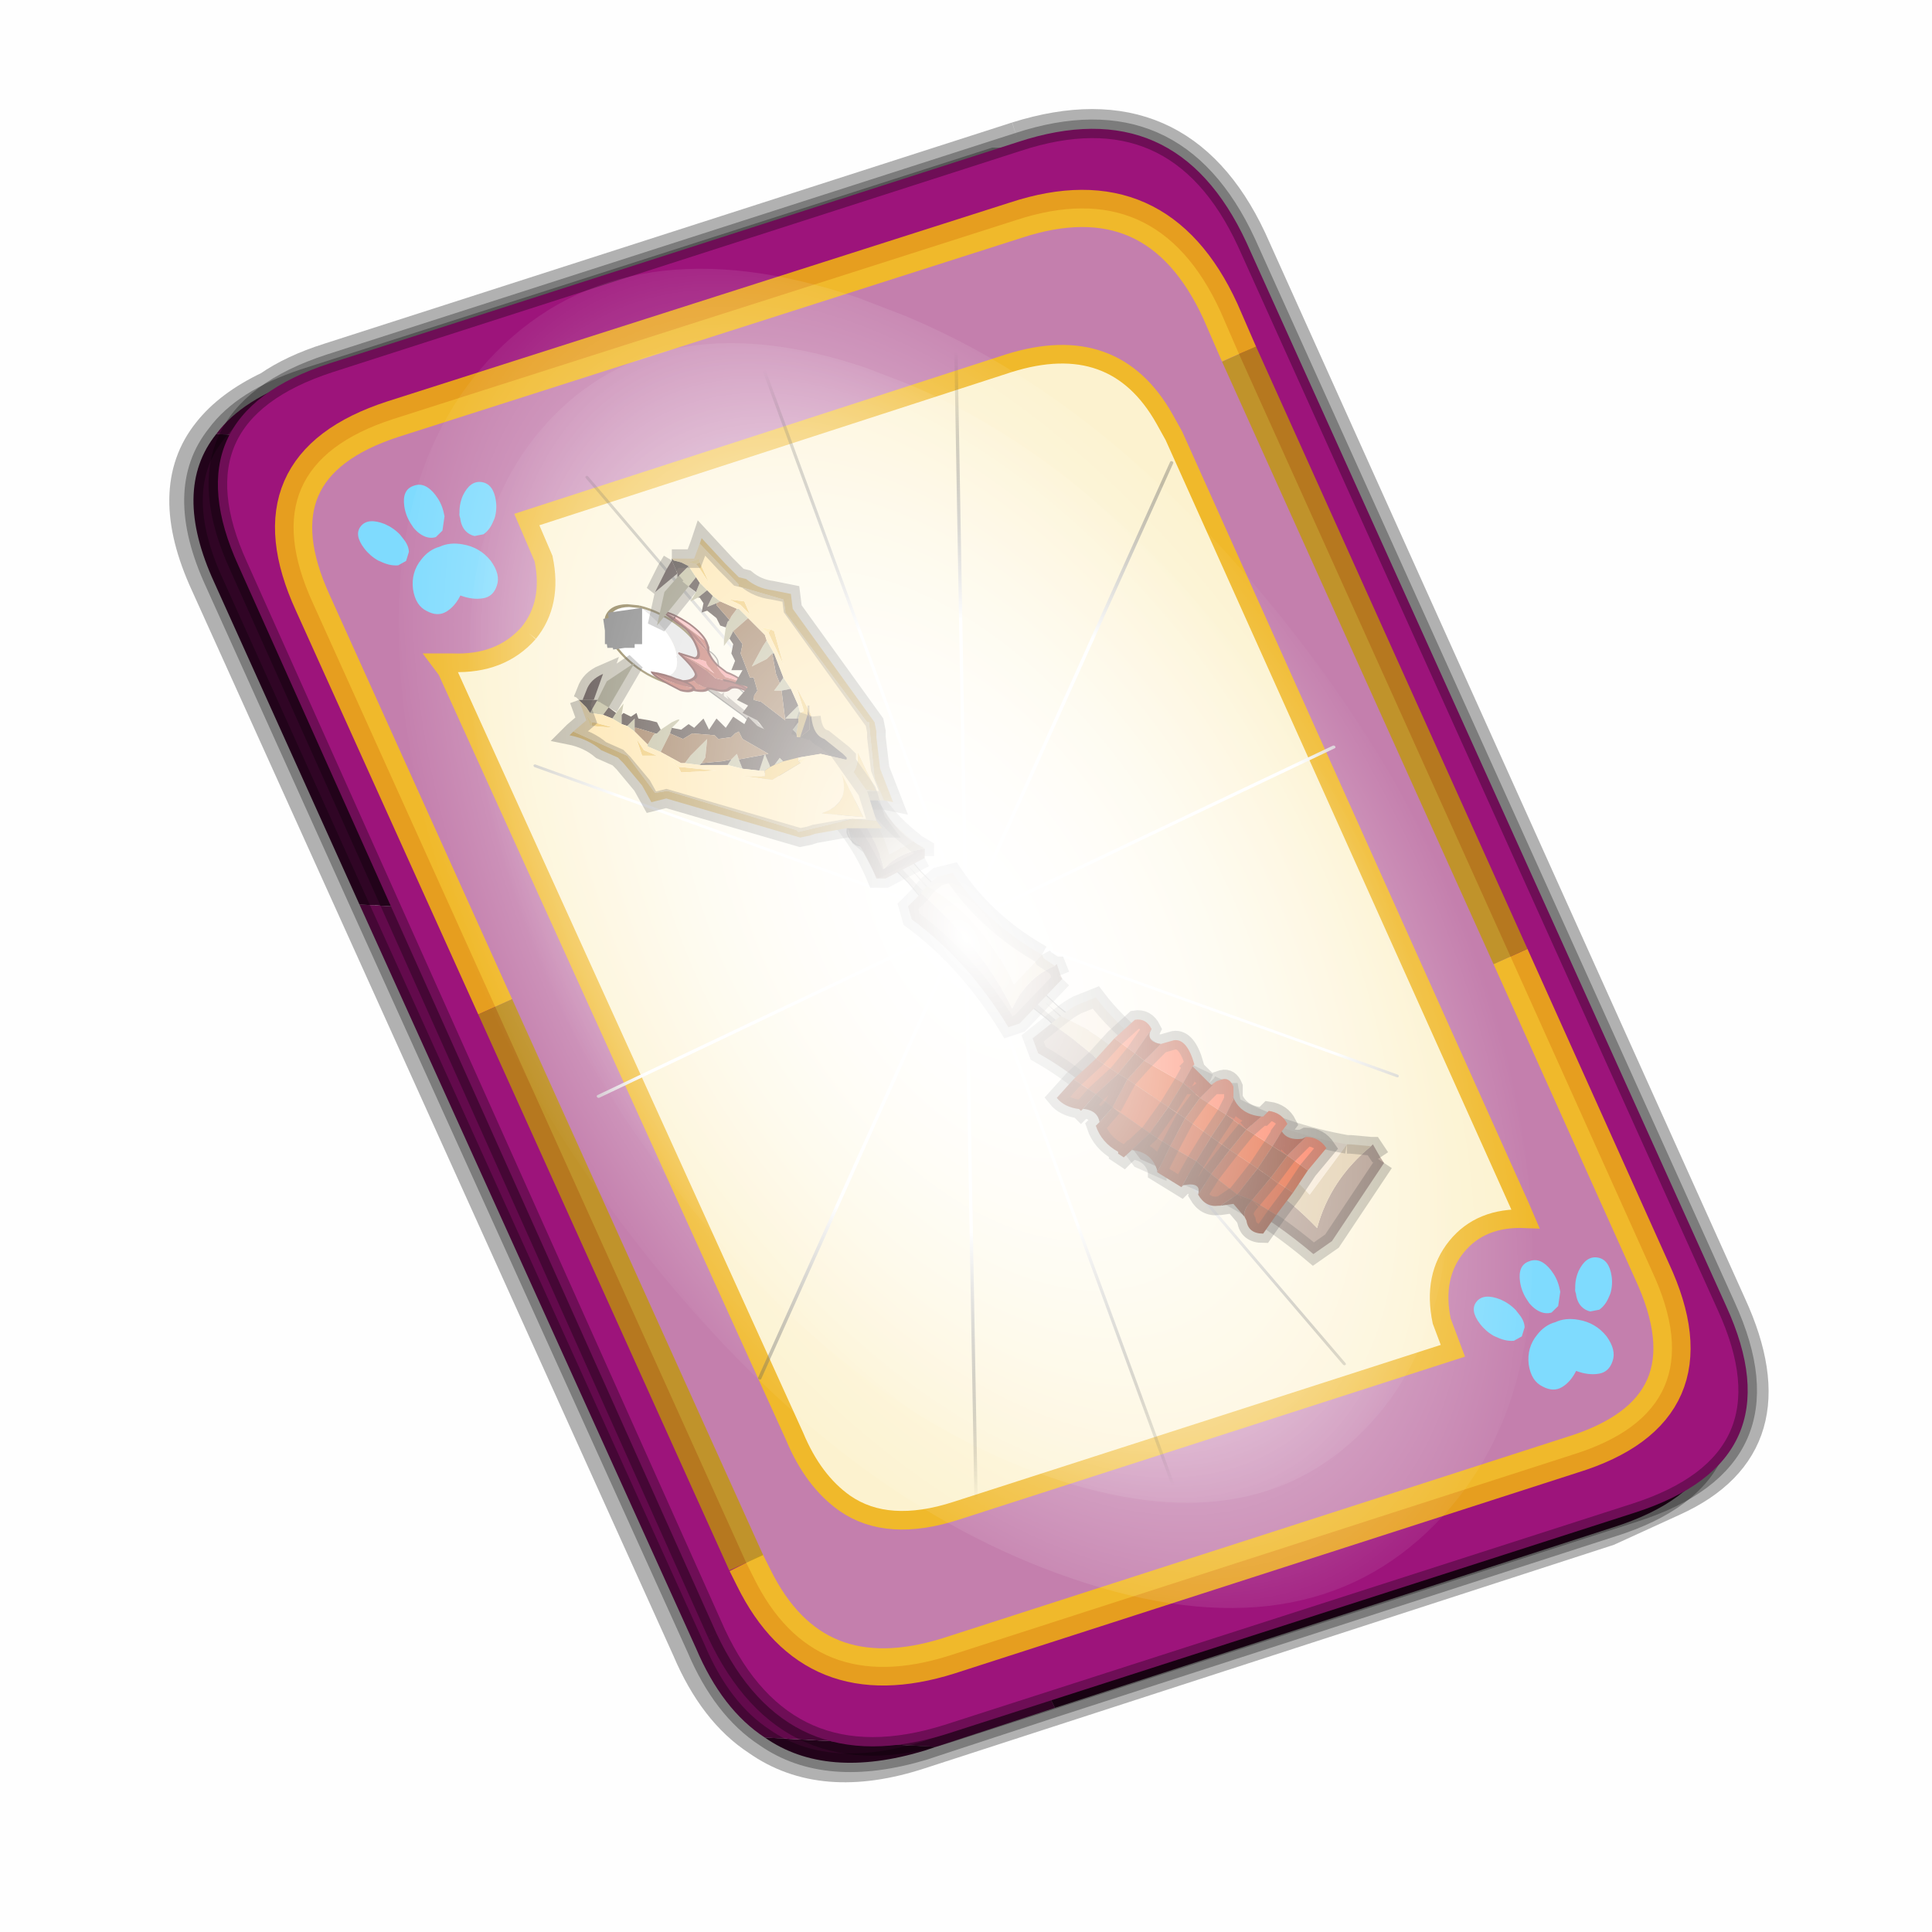 <?xml version='1.0' encoding='UTF-8'?>
<svg xmlns:xlink="http://www.w3.org/1999/xlink" xmlns="http://www.w3.org/2000/svg" version="1.1" width="60px" height="60px" viewBox="0.0 0.0 60.0 60.0"><defs><g id="c1"><path fill="#000000" fill-opacity="0.004" d="M0.0 0.0 L60.0 0.0 60.0 60.0 0.0 60.0 0.0 0.0"/></g><g id="c2"><path fill="none" stroke="#000000" stroke-width="1.0" stroke-opacity="0.302" d="M22.3 0.35 Q26.6 -1.0 28.5 3.05 L41.4 31.7 Q43.1 35.4 39.9 36.85 L38.15 37.65 19.65 43.65 Q17.05 44.5 15.35 43.3 14.2 42.55 13.5 40.9 L0.55 12.25 Q-0.6 9.75 0.6 8.25 1.15 7.55 2.2 7.05 2.85 6.6 3.8 6.3 L22.3 0.35"/><path fill="#300525" stroke="none" d="M25.55 0.9 Q26.9 1.6 27.8 3.55 L40.7 32.15 Q42.6 36.3 38.3 37.65 L23.3 42.5 13.15 21.4 4.6 20.9 0.7 12.25 Q-0.45 9.75 0.75 8.25 L29.8 9.75 25.55 0.9 M20.1 43.55 L19.8 43.65 Q17.15 44.45 15.5 43.3 L20.1 43.55"/><path fill="#630a4c" stroke="none" d="M23.3 42.5 L20.1 43.55 15.5 43.3 Q14.35 42.55 13.65 40.9 L4.6 20.9 13.15 21.4 23.3 42.5 M0.75 8.25 Q1.45 7.3 3.1 6.75 L21.65 0.8 25.55 0.9 29.8 9.75 0.75 8.25"/><path fill="none" stroke="#000000" stroke-width="0.5" stroke-opacity="0.302" d="M25.55 0.9 Q26.9 1.6 27.8 3.55 L40.7 32.15 Q42.6 36.3 38.3 37.65 L23.3 42.5 20.1 43.55 19.8 43.65 Q17.15 44.45 15.5 43.3 14.35 42.55 13.65 40.9 L4.6 20.9 0.7 12.25 Q-0.45 9.75 0.75 8.25 1.45 7.3 3.1 6.75 L21.65 0.8 25.55 0.9"/><path fill="#9d147b" stroke="none" d="M14.2 40.5 L1.35 11.8 Q-0.5 7.75 3.8 6.35 L22.3 0.4 Q26.55 -1.0 28.45 3.1 L41.35 31.7 Q43.25 35.85 38.9 37.25 L20.4 43.2 Q16.1 44.55 14.2 40.5"/><path fill="none" stroke="#000000" stroke-width="0.5" stroke-opacity="0.302" d="M14.2 40.5 L1.35 11.8 Q-0.5 7.75 3.8 6.35 L22.3 0.4 Q26.55 -1.0 28.45 3.1 L41.35 31.7 Q43.25 35.85 38.9 37.25 L20.4 43.2 Q16.1 44.55 14.2 40.5"/><path fill="#fcf2cf" stroke="none" d="M9.15 13.6 Q9.8 12.8 9.55 11.6 L9.1 10.55 22.05 6.35 Q24.9 5.45 26.25 7.85 L26.5 8.3 35.8 29.0 35.95 29.35 Q34.75 29.3 34.1 30.1 33.45 30.9 33.7 32.1 L34.0 32.9 20.65 37.2 Q18.8 37.8 17.65 37.0 16.8 36.4 16.3 35.2 L6.95 14.6 6.8 14.4 7.1 14.4 Q8.4 14.45 9.15 13.6"/><path fill="#c47fad" stroke="none" d="M8.25 23.65 L3.35 12.8 Q1.65 9.1 5.5 7.85 L22.25 2.5 Q26.05 1.25 27.75 4.95 L28.25 6.1 35.55 22.3 39.35 30.75 Q41.1 34.5 37.2 35.7 L20.45 41.1 Q16.8 42.25 15.2 39.0 L15.0 38.6 8.25 23.65 M9.15 13.6 Q8.4 14.45 7.1 14.4 L6.8 14.4 6.95 14.6 16.3 35.2 Q16.8 36.4 17.65 37.0 18.8 37.8 20.65 37.2 L34.0 32.9 33.7 32.1 Q33.45 30.9 34.1 30.1 34.75 29.3 35.95 29.35 L35.8 29.0 26.5 8.3 26.25 7.85 Q24.9 5.45 22.05 6.35 L9.1 10.55 9.55 11.6 Q9.8 12.8 9.15 13.6"/><path fill="none" stroke="#ffcc00" stroke-width="1.0" stroke-opacity="0.749" d="M8.25 23.65 L3.35 12.8 Q1.65 9.1 5.5 7.85 L22.25 2.5 Q26.05 1.25 27.75 4.95 L28.25 6.1 M35.55 22.3 L39.35 30.75 Q41.1 34.5 37.2 35.7 L20.45 41.1 Q16.8 42.25 15.2 39.0 L15.0 38.6"/><path fill="none" stroke="#bf9900" stroke-width="1.0" stroke-opacity="0.749" d="M28.25 6.1 L35.55 22.3 M15.0 38.6 L8.25 23.65"/><path fill="none" stroke="#f0b92b" stroke-width="0.5" d="M9.15 13.6 Q9.8 12.8 9.55 11.6 L9.1 10.55 22.05 6.35 Q24.9 5.45 26.25 7.85 L26.5 8.3 35.8 29.0 35.95 29.35 Q34.75 29.3 34.1 30.1 33.45 30.9 33.7 32.1 L34.0 32.9 20.65 37.2 Q18.8 37.8 17.65 37.0 16.8 36.4 16.3 35.2 L6.95 14.6 6.8 14.4 7.1 14.4 Q8.4 14.45 9.15 13.6"/></g><g id="c3"><path fill="#7fdbfe" stroke="none" d="M10.75 4.9 Q10.75 4.6 10.9 4.35 11.25 3.45 11.95 2.75 13.3 1.5 14.35 2.1 15.4 2.7 14.95 4.45 14.7 5.4 14.1 6.15 L13.75 6.5 Q13.1 7.15 12.35 7.35 L11.4 7.2 Q10.95 6.9 10.75 6.4 10.5 5.75 10.75 4.9 M7.5 5.9 Q7.0 5.85 6.6 5.5 6.05 5.0 5.8 4.15 L5.7 3.6 Q5.55 2.65 5.8 1.7 6.25 0.0 7.5 0.0 L7.6 0.0 Q8.85 0.0 9.3 1.7 9.55 2.65 9.4 3.6 L9.3 4.15 8.5 5.5 7.6 5.9 7.5 5.9 M4.35 4.9 Q4.6 5.75 4.35 6.4 L3.7 7.2 2.75 7.35 Q2.0 7.15 1.35 6.5 L1.0 6.15 Q0.4 5.4 0.15 4.45 -0.3 2.7 0.75 2.1 1.8 1.5 3.15 2.75 3.85 3.45 4.2 4.35 L4.35 4.9 M5.5 13.7 Q4.45 13.9 3.65 12.95 2.75 12.0 3.2 10.25 3.7 8.5 5.25 7.6 6.4 6.9 7.55 7.0 8.75 6.9 9.9 7.6 11.45 8.5 11.95 10.25 12.35 12.0 11.5 12.95 10.7 13.9 9.65 13.7 8.55 13.5 7.55 12.6 6.55 13.5 5.5 13.7"/></g><g id="c4"><g><use transform="matrix(1.0,0.0,0.0,1.0,0.0,0.0)" xlink:href="#c3"/></g></g><radialGradient gradientUnits="userSpaceOnUse" r="819.2" cx="0" cy="0" spreadMethod="pad" gradientTransform="matrix(0.091,0.0,0.0,0.091,0.6,3.4)" id="gradient1"><stop offset="0.0" stop-color="#ffffff"/><stop offset="1.0" stop-color="#ffffff" stop-opacity="0.0"/></radialGradient><g id="c5"><path stroke="none" fill="url(#gradient1)" d="M36.65 -54.65 Q60.05 -42.0 69.75 -17.95 80.55 8.9 68.0 34.1 55.45 59.35 26.8 68.2 -1.8 77.05 -29.7 64.3 -57.6 51.6 -68.45 24.75 -79.3 -2.05 -66.75 -27.25 L-66.7 -27.3 Q-54.1 -52.5 -25.5 -61.4 3.1 -70.2 31.0 -57.5 L36.65 -54.65"/></g><g id="c6"><g><use transform="matrix(1.0,0.0,0.0,1.0,0.0,0.0)" xlink:href="#c5"/></g></g><radialGradient gradientUnits="userSpaceOnUse" r="819.2" cx="0" cy="0" spreadMethod="pad" gradientTransform="matrix(0.209,0.0,0.0,0.177,67.15,107.2)" id="gradient2"><stop offset="0.357" stop-color="#ffffff"/><stop offset="0.671" stop-opacity="0.0"/></radialGradient><g id="c7"><path fill="none" stroke-linejoin="round" stroke-linecap="round" stroke="url(#gradient2)" stroke-width="0.5" d="M136.55 165.8 L68.6 106.0 68.4 106.0 118.25 201.5 M68.2 105.7 L68.25 105.8 68.25 105.75 68.2 105.7 0.0 45.7 M68.25 105.8 L68.3 105.85 68.3 105.8 68.25 105.75 49.95 0.05 M0.05 97.7 L68.15 105.95 68.25 105.85 68.25 105.8 M68.3 105.85 L68.25 105.85 68.3 106.0 68.3 105.85 68.3 105.8 68.35 105.8 68.3 105.8 86.6 18.35 M50.0 193.2 L68.3 106.0 68.15 105.95 18.25 151.55 M68.4 106.0 L68.3 106.0 86.55 211.5 M68.4 106.0 L68.3 105.85 M68.6 106.0 L68.35 105.8 118.25 60.15 M136.6 114.25 L68.6 106.0 M68.2 105.7 L18.25 10.05"/></g><g id="c8"><g><use transform="matrix(1.0,0.0,0.0,1.0,0.0,0.0)" xlink:href="#c7"/></g></g><g id="c9"><path fill="#f3ebda" stroke="none" d="M58.35 5.15 Q60.45 7.0 61.6 8.85 62.05 10.3 61.6 11.75 61.2 13.25 60.3 14.25 58.7 15.4 56.15 15.65 54.05 15.35 53.05 14.65 51.6 13.35 51.05 12.0 L49.5 13.65 48.7 13.15 48.15 14.35 47.15 14.75 46.25 14.45 45.9 15.25 44.0 16.0 43.15 15.4 42.85 16.45 40.9 17.2 40.1 16.05 40.05 16.15 Q40.05 17.0 39.65 17.7 L37.6 18.5 38.9 17.1 Q30.05 21.45 20.65 25.1 L24.1 24.4 Q20.85 26.5 17.1 27.8 L15.05 29.8 15.65 32.75 Q15.8 34.05 15.0 35.0 13.9 35.7 11.75 36.05 10.1 35.7 9.35 34.8 8.3 32.55 8.55 30.1 L8.0 30.8 4.85 30.8 Q3.35 30.45 1.85 28.9 1.1 26.75 1.85 24.8 L2.2 21.85 3.15 20.4 Q5.2 19.0 7.6 18.8 11.05 20.35 12.85 22.1 L27.45 16.15 42.3 8.65 44.65 7.75 45.15 5.65 46.35 3.0 Q47.75 1.05 50.55 0.0 L53.55 1.25 Q54.85 2.45 55.4 3.6 55.7 4.7 55.4 5.75 L57.45 5.35 58.35 5.15 M54.6 5.9 L55.4 5.75 54.6 5.85 53.3 5.95 52.75 8.0 Q49.65 10.05 45.75 9.4 47.0 9.65 48.2 10.15 51.05 11.1 53.45 9.3 55.2 7.9 54.6 5.9 M12.2 22.35 L12.85 22.1 12.2 22.35 M54.2 11.95 L54.3 12.15 55.95 13.2 Q57.6 13.0 58.8 11.7 L58.8 11.55 Q58.9 10.15 58.35 8.85 L58.4 9.25 58.05 8.35 57.9 8.25 57.55 7.9 57.75 8.25 Q58.05 8.95 57.95 9.65 L57.75 9.7 57.1 9.85 57.25 9.9 57.9 10.25 56.85 10.55 57.65 10.65 57.9 10.85 57.9 11.2 57.8 11.5 56.95 11.35 57.25 11.65 Q57.5 11.9 57.15 12.1 L56.75 12.15 56.05 11.85 56.0 11.75 55.9 12.3 Q55.9 12.7 55.5 12.6 L54.2 11.95 M25.75 20.4 L34.15 15.9 12.9 25.25 15.85 24.8 25.75 20.4"/><path fill="#a79d91" stroke="none" d="M8.55 30.1 Q8.3 32.55 9.35 34.8 10.1 35.7 11.75 36.05 13.9 35.7 15.0 35.0 15.8 34.05 15.65 32.75 L15.05 29.8 17.1 27.8 Q20.85 26.5 24.1 24.4 L20.65 25.1 Q30.05 21.45 38.9 17.1 L37.6 18.5 39.65 17.7 Q40.05 17.0 40.05 16.15 L40.1 16.05 40.9 17.2 42.85 16.45 43.15 15.4 44.0 16.0 45.9 15.25 46.25 14.45 47.15 14.75 48.15 14.35 48.7 13.15 49.5 13.65 51.05 12.0 Q51.6 13.35 53.05 14.65 54.05 15.35 56.15 15.65 58.7 15.4 60.3 14.25 61.2 13.25 61.6 11.75 62.05 10.3 61.6 8.85 60.45 7.0 58.35 5.15 60.25 5.3 61.65 6.25 63.35 7.85 64.05 9.65 64.1 11.9 63.2 14.15 62.55 15.2 61.15 16.25 59.45 17.4 57.4 17.8 55.9 17.8 54.25 17.05 L50.95 15.4 30.2 23.65 17.75 30.25 17.85 34.05 Q17.7 34.85 16.8 35.8 L15.05 37.35 Q14.15 37.95 12.35 38.15 9.75 37.85 8.85 37.35 7.65 36.45 7.4 35.4 7.0 34.0 7.4 32.6 5.75 32.9 5.1 32.6 2.15 31.7 0.8 30.0 -0.35 27.35 0.2 24.85 L2.2 21.85 1.85 24.8 Q1.1 26.75 1.85 28.9 3.35 30.45 4.85 30.8 L8.0 30.8 7.4 31.5 7.4 32.6 7.4 31.5 8.0 30.8 8.55 30.1 M57.45 5.35 L55.4 5.75 Q55.7 4.7 55.4 3.6 54.85 2.45 53.55 1.25 L50.55 0.0 53.6 0.0 Q56.05 0.65 56.95 1.65 57.6 3.15 57.45 4.65 L57.45 5.35 M54.6 5.9 Q55.2 7.9 53.45 9.3 51.05 11.1 48.2 10.15 47.0 9.65 45.75 9.4 49.65 10.05 52.75 8.0 L53.3 5.95 54.6 5.85 54.6 5.9 M54.2 11.95 L55.5 12.6 Q55.9 12.7 55.9 12.3 L56.0 11.75 56.05 11.85 56.75 12.15 57.15 12.1 Q57.5 11.9 57.25 11.65 L56.95 11.35 57.8 11.5 57.9 11.2 57.9 10.85 57.65 10.65 56.85 10.55 57.9 10.25 57.25 9.9 57.1 9.85 57.75 9.7 57.95 9.65 Q58.05 8.95 57.75 8.25 L57.55 7.9 57.9 8.25 58.05 8.35 58.4 9.25 58.35 8.85 Q58.9 10.15 58.8 11.55 L58.8 11.7 Q57.6 13.0 55.95 13.2 L54.3 12.15 54.2 11.95 M50.15 15.05 L50.95 15.4 50.15 15.05 M25.75 20.4 L15.85 24.8 12.9 25.25 34.15 15.9 25.75 20.4 M17.75 30.25 L17.7 28.85 17.75 30.25"/><path fill="none" stroke="#000000" stroke-width="0.5" stroke-opacity="0.502" d="M58.35 5.15 L57.45 5.35 55.4 5.75 M50.55 0.0 Q47.75 1.05 46.35 3.0 L45.15 5.65 44.65 7.75 42.3 8.65 27.45 16.15 12.85 22.1 12.2 22.35 M58.35 5.15 Q60.25 5.3 61.65 6.25 63.35 7.85 64.05 9.65 64.1 11.9 63.2 14.15 62.55 15.2 61.15 16.25 59.45 17.4 57.4 17.8 55.9 17.8 54.25 17.05 L50.95 15.4 30.2 23.65 17.75 30.25 17.85 34.05 Q17.7 34.85 16.8 35.8 L15.05 37.35 Q14.15 37.95 12.35 38.15 9.75 37.85 8.85 37.35 7.65 36.45 7.4 35.4 7.0 34.0 7.4 32.6 5.75 32.9 5.1 32.6 2.15 31.7 0.8 30.0 -0.35 27.35 0.2 24.85 L2.2 21.85 3.15 20.4 Q5.2 19.0 7.6 18.8 11.05 20.35 12.85 22.1 M50.55 0.0 L53.6 0.0 Q56.05 0.65 56.95 1.65 57.6 3.15 57.45 4.65 L57.45 5.35 M50.95 15.4 L50.15 15.05 M17.7 28.85 L17.75 30.25 M8.0 30.8 L8.55 30.1 M7.4 32.6 L7.4 31.5 8.0 30.8"/></g><g id="c10"><g><use transform="matrix(1.0,0.0,0.0,1.0,0.0,0.0)" xlink:href="#c9"/></g></g><linearGradient gradientUnits="userSpaceOnUse" x1="-819.2" x2="819.2" spreadMethod="pad" gradientTransform="matrix(0.001,0.001,0.001,-0.001,18.85,19.25)" id="gradient3"><stop offset="0.0" stop-opacity="0.502"/><stop offset="1.0" stop-opacity="0.0"/></linearGradient><g id="c11"><path fill="#a58a7a" stroke="none" d="M17.45 17.8 L17.15 17.95 17.15 18.2 Q18.0 19.0 18.5 20.2 L18.75 20.2 19.8 19.65 19.8 19.6 19.8 19.4 Q19.1 19.5 18.7 19.95 18.45 18.85 17.45 17.8 M19.8 19.6 L19.8 19.4 19.8 19.6 M27.65 26.1 L28.05 26.3 28.05 26.25 28.0 25.9 27.95 25.95 28.0 25.95 28.05 26.25 28.0 25.95 27.95 25.95 27.65 26.1 M19.7 20.6 L19.35 20.95 19.45 21.3 Q20.95 22.4 22.05 24.2 L22.35 24.1 23.5 22.9 23.45 22.8 23.35 22.5 23.3 22.55 23.35 22.55 23.45 22.8 23.35 22.55 23.3 22.55 Q22.55 22.85 22.15 23.7 21.35 22.05 19.7 20.6 M23.2 24.1 L22.7 24.5 22.85 24.9 Q24.35 25.75 25.5 27.15 L25.8 26.75 25.5 27.15 25.3 27.35 25.6 27.75 26.05 27.95 26.05 27.9 Q28.3 28.65 30.25 30.3 L30.75 29.95 32.15 27.85 32.05 27.7 31.85 27.35 31.8 27.4 Q30.7 28.3 30.35 29.6 29.05 28.25 27.05 27.25 L26.5 27.0 25.95 26.85 25.8 26.75 25.85 26.65 Q24.9 25.25 23.2 24.1 M26.05 27.9 L26.05 27.95 26.05 27.9 M32.05 27.7 L31.85 27.4 31.8 27.4 31.85 27.4 32.05 27.7"/><path fill="#dec7a1" stroke="none" d="M17.45 17.8 Q18.45 18.85 18.7 19.95 19.1 19.5 19.8 19.4 L19.55 19.25 19.5 19.2 18.85 19.55 Q18.5 18.35 17.6 17.7 L17.45 17.8 M27.25 25.85 L27.65 26.1 27.95 25.95 27.5 25.75 27.45 25.7 27.25 25.85 M31.15 27.35 L30.15 28.7 Q29.0 27.45 27.55 26.85 L26.9 26.65 26.45 26.5 26.25 26.45 25.9 26.4 26.1 26.2 Q25.1 24.6 23.45 23.9 L23.2 24.1 Q24.9 25.25 25.85 26.65 L25.8 26.75 25.95 26.85 26.5 27.0 27.05 27.25 Q29.05 28.25 30.35 29.6 30.7 28.3 31.8 27.4 L31.25 27.35 31.15 27.35 M22.95 22.25 L22.2 23.05 Q21.3 21.2 19.85 20.4 L19.7 20.6 Q21.35 22.05 22.15 23.7 22.55 22.85 23.3 22.55 L23.0 22.35 22.95 22.25 M25.9 26.4 L25.85 26.65 25.9 26.4"/><path fill="#f5e4cd" stroke="none" d="M17.6 17.7 Q18.5 18.35 18.85 19.55 L19.5 19.2 Q18.6 18.5 18.2 17.6 L17.9 17.6 17.6 17.7 M27.65 26.1 L27.25 25.85 26.9 25.55 26.4 25.9 26.1 26.2 26.4 25.9 26.9 25.55 27.25 25.85 27.45 25.7 Q25.5 24.85 24.4 23.4 L23.9 23.6 Q23.7 23.7 23.45 23.9 25.1 24.6 26.1 26.2 L25.9 26.4 26.25 26.45 26.45 26.5 26.9 26.65 27.55 26.85 Q29.0 27.45 30.15 28.7 L31.15 27.35 Q29.45 27.05 28.05 26.3 L27.65 26.1 M22.95 22.25 Q21.45 21.4 20.55 20.05 L20.15 20.15 19.85 20.4 Q21.3 21.2 22.2 23.05 L22.95 22.25"/><path fill="none" stroke="#000000" stroke-width="0.5" stroke-opacity="0.251" d="M19.8 19.65 L18.75 20.2 18.5 20.2 Q18.0 19.0 17.15 18.2 L17.15 17.95 17.45 17.8 17.6 17.7 17.9 17.6 18.2 17.6 Q18.6 18.5 19.5 19.2 L19.55 19.25 19.8 19.4 19.8 19.6 M27.25 25.85 L27.65 26.1 28.05 26.3 Q29.45 27.05 31.15 27.35 M25.9 26.4 L26.1 26.2 26.4 25.9 26.9 25.55 27.25 25.85 M27.45 25.7 L27.5 25.75 27.95 25.95 M28.05 26.25 L28.0 25.95 27.95 25.95 M19.85 20.4 L20.15 20.15 20.55 20.05 Q21.45 21.4 22.95 22.25 M19.85 20.4 L19.7 20.6 19.35 20.95 19.45 21.3 Q20.95 22.4 22.05 24.2 L22.35 24.1 23.5 22.9 M23.3 22.55 L23.0 22.35 22.95 22.25 M23.3 22.55 L23.35 22.55 23.45 22.8 M23.45 23.9 Q23.7 23.7 23.9 23.6 L24.4 23.4 Q25.5 24.85 27.45 25.7 M23.2 24.1 L23.45 23.9 M25.5 27.15 Q24.35 25.75 22.85 24.9 L22.7 24.5 23.2 24.1 M25.85 26.65 L25.8 26.75 25.5 27.15 25.3 27.35 25.6 27.75 26.05 27.95 26.05 27.9 Q28.3 28.65 30.25 30.3 L30.75 29.95 32.15 27.85 M31.8 27.4 L31.25 27.35 31.15 27.35 M25.85 26.65 L25.9 26.4 M26.05 27.95 L26.05 27.9 M31.8 27.4 L31.85 27.4 32.05 27.7"/><path stroke="none" fill="url(#gradient3)" d="M18.4 17.85 L18.15 17.6 18.15 17.55 18.1 17.45 18.1 17.55 17.5 17.75 17.2 17.85 17.75 18.9 17.85 19.25 18.15 19.5 18.5 20.15 18.55 20.2 19.7 19.65 19.75 19.35 Q19.15 19.1 18.7 18.35 L18.4 17.9 18.4 17.85"/></g><g id="c12"><path fill="#dcdcdc" stroke="none" d="M-0.65 7.05 Q-2.15 6.9 -3.4 6.2 L-4.95 4.95 Q-7.1 2.9 -7.1 -0.05 -7.1 -3.0 -4.95 -5.1 -2.9 -7.2 0.05 -7.2 L0.8 -7.15 Q2.3 -7.0 3.65 -6.25 -1.7 -4.8 -2.9 0.15 -4.1 4.9 -0.65 7.05"/><path fill="#ffffff" stroke="none" d="M-0.65 7.05 Q-4.1 4.9 -2.9 0.15 -1.7 -4.8 3.65 -6.25 L5.1 -5.1 Q7.15 -3.0 7.2 -0.05 7.15 2.9 5.1 4.95 2.95 7.05 0.05 7.1 L-0.65 7.05"/><path fill="none" stroke="#746330" stroke-width="0.5" d="M3.65 -6.25 Q2.3 -7.0 0.8 -7.15 L0.05 -7.2 Q-2.9 -7.2 -4.95 -5.1 -7.1 -3.0 -7.1 -0.05 -7.1 2.9 -4.95 4.95 L-3.4 6.2 Q-2.15 6.9 -0.65 7.05 M3.65 -6.25 L5.1 -5.1 Q7.15 -3.0 7.2 -0.05 7.15 2.9 5.1 4.95 2.95 7.05 0.05 7.1 L-0.65 7.05"/></g><g id="c13"><g><use transform="matrix(1.0,0.0,0.0,1.0,0.0,0.0)" xlink:href="#c12"/></g></g><g id="c14"><path fill="none" stroke="#666666" stroke-width="1.0" d="M12.0 13.5 L11.7 13.5 11.65 13.15 M11.35 13.55 L11.7 13.5 11.7 13.9"/></g><g id="c15"><path fill="#f8abab" stroke="none" d="M7.9 -8.3 L7.75 -8.3 7.6 -8.3 1.5 -8.1 Q2.8 -9.45 5.45 -9.45 8.95 -9.15 10.1 -7.65 9.45 -8.1 8.15 -8.25 L7.9 -8.3"/><path fill="#8c3935" stroke="none" d="M7.6 -8.3 L7.75 -8.3 7.9 -8.3 8.15 -8.25 Q9.45 -8.1 10.1 -7.65 L7.25 -7.55 Q5.35 -7.85 4.4 -7.15 0.55 -5.75 0.2 -5.9 L0.25 -5.95 Q2.25 -7.65 4.35 -8.05 L7.6 -8.3 M4.0 -0.3 Q0.5 0.5 -0.4 1.9 -0.65 2.7 -0.35 3.75 -1.65 4.25 -3.4 3.05 -3.65 2.65 -4.65 1.95 -6.0 0.9 -6.15 -0.6 -6.3 -1.8 -7.5 -2.6 -8.75 -3.45 -10.15 -3.1 L-10.05 -3.25 Q-7.7 -4.6 -4.5 -1.65 L-3.3 -0.7 Q-0.2 -1.4 4.0 -0.3 M0.65 5.8 Q1.2 6.1 1.8 6.55 3.65 7.3 5.65 9.25 3.05 9.3 -1.45 5.6 -0.75 5.1 0.65 5.8"/><path fill="#b35042" stroke="none" d="M1.5 -8.1 L7.6 -8.3 4.35 -8.05 Q2.25 -7.65 0.25 -5.95 L0.75 -7.15 1.5 -8.1 M0.2 -5.9 Q0.55 -5.75 4.4 -7.15 0.35 -4.0 1.3 -2.0 L-0.45 -3.25 Q-0.55 -2.4 -2.7 -1.7 1.7 -1.4 4.0 -0.3 -0.2 -1.4 -3.3 -0.7 L-4.5 -1.65 Q-7.7 -4.6 -10.05 -3.25 L-8.9 -4.2 Q-6.6 -4.7 -4.55 -2.75 -2.35 -3.55 -2.3 -4.25 -0.9 -4.65 0.2 -5.9 M-0.35 3.75 Q-0.15 4.7 0.65 5.8 -0.75 5.1 -1.45 5.6 L-1.4 6.25 -1.45 5.6 Q3.05 9.3 5.65 9.25 4.95 10.0 0.25 8.55 -1.1 7.6 -1.4 6.25 -3.2 4.75 -3.3 3.3 L-3.4 3.05 Q-1.65 4.25 -0.35 3.75"/><path fill="#f48a8a" stroke="none" d="M1.3 -2.0 L4.0 -0.3 Q1.7 -1.4 -2.7 -1.7 -0.55 -2.4 -0.45 -3.25 L1.3 -2.0 M-8.9 -4.2 Q-8.0 -4.75 -6.85 -4.85 -5.7 -4.95 -4.2 -4.15 L-2.3 -4.25 Q-2.35 -3.55 -4.55 -2.75 -6.6 -4.7 -8.9 -4.2"/><path fill="none" stroke="#602624" stroke-width="0.5" d="M7.9 -8.3 L8.15 -8.25 M10.1 -7.65 Q8.95 -9.15 5.45 -9.45 2.8 -9.45 1.5 -8.1 M0.25 -5.95 L0.2 -5.9 M4.4 -7.15 Q5.35 -7.85 7.25 -7.55 L10.1 -7.65 M0.25 -5.95 L0.75 -7.15 1.5 -8.1 M1.3 -2.0 L4.0 -0.3 Q0.5 0.5 -0.4 1.9 -0.65 2.7 -0.35 3.75 -0.15 4.7 0.65 5.8 1.2 6.1 1.8 6.55 3.65 7.3 5.65 9.25 4.95 10.0 0.25 8.55 -1.1 7.6 -1.4 6.25 -3.2 4.75 -3.3 3.3 L-3.4 3.05 Q-3.65 2.65 -4.65 1.95 -6.0 0.9 -6.15 -0.6 -6.3 -1.8 -7.5 -2.6 -8.75 -3.45 -10.15 -3.1 L-10.05 -3.25 -8.9 -4.2 Q-8.0 -4.75 -6.85 -4.85 -5.7 -4.95 -4.2 -4.15 L-2.3 -4.25 Q-0.9 -4.65 0.2 -5.9 M4.4 -7.15 Q0.35 -4.0 1.3 -2.0 M-4.5 -1.65 Q-7.7 -4.6 -10.05 -3.25 M-1.4 6.25 L-1.45 5.6 Q-0.75 5.1 0.65 5.8"/></g><g id="c16"><g><use transform="matrix(1.0,0.0,0.0,1.0,0.0,0.0)" xlink:href="#c15"/></g></g><g id="c17"><path fill="#b3ae88" stroke="none" d="M13.45 12.35 L12.6 13.4 12.8 12.5 13.15 12.1 13.45 11.8 13.65 12.1 13.45 12.35 M14.55 13.75 L14.4 13.95 14.4 13.8 14.45 13.45 14.5 13.3 14.55 13.25 14.6 13.15 14.75 12.95 14.8 12.95 15.05 13.2 14.65 13.55 14.55 13.75 M13.7 12.65 L13.5 12.75 13.65 12.5 13.75 12.25 13.95 12.45 13.7 12.65 M15.7 14.15 L15.55 14.3 15.15 14.5 15.45 13.95 15.55 13.8 15.75 14.15 15.7 14.15 M16.45 15.75 L16.4 15.9 16.05 15.9 16.4 15.55 16.45 15.75 M16.4 16.0 L16.35 16.3 16.25 16.2 16.4 16.0 M16.0 14.8 L16.2 15.1 15.95 15.15 15.75 15.15 15.9 14.95 16.0 14.8 M14.1 12.6 L14.3 12.75 14.2 12.8 13.95 12.9 14.1 12.6"/><path fill="#352720" stroke="none" d="M13.45 12.35 L13.65 12.1 13.75 12.25 13.65 12.5 13.45 12.35 M13.45 11.8 L13.15 12.1 13.15 12.0 13.0 11.65 13.0 11.6 13.05 11.65 13.25 11.7 13.45 11.8 M16.9 17.85 L16.85 17.9 16.7 17.85 Q16.55 17.7 16.45 17.7 L16.2 17.5 15.45 17.35 15.45 17.3 15.8 17.2 15.9 16.95 15.9 16.9 15.9 16.85 15.65 16.4 15.3 15.95 15.2 15.9 14.9 15.75 15.05 15.55 14.75 15.4 15.05 15.05 14.7 14.95 14.9 14.6 14.6 14.6 14.7 14.35 14.6 14.15 14.65 13.9 14.55 13.75 14.65 13.55 14.9 13.9 14.85 14.15 15.1 14.8 15.2 14.8 15.3 15.15 15.2 15.3 15.2 15.4 15.4 15.45 16.05 15.95 15.95 15.15 16.2 15.1 16.4 15.55 16.05 15.9 16.4 15.9 16.4 16.0 16.25 16.2 16.35 16.3 16.4 16.65 16.5 17.25 16.9 17.85 M14.45 13.45 L14.3 13.4 14.2 13.2 13.95 13.0 13.8 13.05 13.85 12.8 13.75 12.65 13.7 12.65 13.95 12.45 14.1 12.6 13.95 12.9 14.2 12.8 14.2 12.85 14.55 13.25 14.5 13.3 14.45 13.45 M15.7 14.15 L15.75 14.15 16.0 14.8 15.9 14.95 15.8 14.7 15.7 14.15 M13.0 11.65 L13.05 11.65 13.0 11.65"/><path fill="#875c34" stroke="none" d="M15.45 17.35 L15.4 17.35 15.3 17.35 15.4 17.3 15.45 17.3 15.45 17.35 M15.95 15.15 L16.05 15.95 15.4 15.45 15.2 15.4 15.2 15.3 15.3 15.15 15.2 14.8 15.1 14.8 14.85 14.15 14.9 13.9 14.65 13.55 15.05 13.2 15.5 13.65 15.55 13.8 15.45 13.95 15.15 14.5 15.55 14.3 15.7 14.15 15.8 14.7 15.9 14.95 15.75 15.15 15.95 15.15 M15.4 17.35 L15.4 17.3 15.4 17.35 M14.3 12.75 L14.75 12.95 14.6 13.15 14.55 13.25 14.2 12.85 14.2 12.8 14.3 12.75"/><path fill="#432e29" stroke="none" d="M13.15 12.0 L12.55 12.5 12.85 11.9 13.0 11.65 13.15 12.0 M15.4 17.3 L15.9 16.95 15.8 17.2 15.45 17.3 15.4 17.3"/><path fill="#ecbc4f" stroke="none" d="M13.75 11.2 L13.8 11.05 14.45 11.75 14.8 12.1 15.0 12.15 Q15.3 12.4 15.7 12.45 L16.2 12.55 16.25 12.95 18.45 16.0 18.5 16.25 18.5 16.4 18.6 17.25 18.95 18.15 18.7 18.1 18.45 17.5 18.3 16.0 18.25 16.0 16.05 13.05 16.05 13.0 16.0 12.7 14.8 12.35 14.8 12.3 13.75 11.2 M16.4 15.9 L16.45 15.75 16.55 15.7 16.35 15.05 16.75 15.8 16.55 16.65 16.5 16.6 16.4 16.65 16.35 16.3 16.4 16.0 16.4 15.9 M13.75 11.7 L14.0 12.25 13.7 11.8 13.65 11.75 13.75 11.7 M14.85 12.85 L14.55 12.7 14.95 12.75 15.1 13.1 14.85 12.85 M15.65 13.5 L15.75 13.55 16.0 14.45 15.6 13.6 15.65 13.5 M18.5 17.85 L17.1 17.65 Q18.05 17.65 18.0 16.8 L18.5 17.85"/><path fill="#fddf9b" stroke="none" d="M13.65 12.1 L13.45 11.8 13.25 11.7 13.05 11.65 13.0 11.6 13.6 11.6 13.75 11.2 14.8 12.3 14.8 12.35 16.0 12.7 16.05 13.0 16.05 13.05 18.25 16.0 18.3 16.0 18.45 17.5 18.7 18.1 17.8 18.1 16.9 17.85 16.5 17.25 16.4 16.65 16.5 16.6 16.5 16.85 16.55 16.65 16.75 15.8 16.35 15.05 16.55 15.7 16.45 15.75 16.4 15.55 16.2 15.1 16.0 14.8 15.75 14.15 15.55 13.8 15.5 13.65 15.05 13.2 14.8 12.95 14.75 12.95 14.3 12.75 14.1 12.6 13.95 12.45 13.75 12.25 13.65 12.1 M13.65 11.75 L13.7 11.8 14.0 12.25 13.75 11.7 13.75 11.65 13.75 11.6 13.45 11.7 13.65 11.75 M14.85 12.85 L15.1 13.1 14.95 12.75 14.55 12.7 14.85 12.85 M15.6 13.6 L16.0 14.45 15.75 13.55 15.65 13.5 15.4 13.45 15.6 13.6 M18.5 17.85 L18.0 16.8 Q18.05 17.65 17.1 17.65 L18.5 17.85"/><path fill="#fddb80" stroke="none" d="M16.5 16.6 L16.55 16.65 16.5 16.85 16.5 16.6 M13.75 11.7 L13.65 11.75 13.45 11.7 13.75 11.6 13.75 11.65 13.75 11.7 M15.65 13.5 L15.6 13.6 15.4 13.45 15.65 13.5"/><path fill="none" stroke="#000000" stroke-width="0.5" stroke-opacity="0.302" d="M13.15 12.1 L12.8 12.5 12.6 13.4 13.45 12.35 M13.15 12.0 L12.55 12.5 12.85 11.9 13.0 11.65 M13.0 11.6 L13.6 11.6 13.75 11.2 13.8 11.05 14.45 11.75 14.8 12.1 15.0 12.15 Q15.3 12.4 15.7 12.45 L16.2 12.55 16.25 12.95 18.45 16.0 18.5 16.25 18.5 16.4 18.6 17.25 18.95 18.15 18.7 18.1 17.8 18.1 16.9 17.85 16.85 17.9 16.7 17.85 Q16.55 17.7 16.45 17.7 L16.2 17.5 15.45 17.35 M15.4 17.3 L15.9 16.95 15.9 16.85 M15.4 17.3 L15.4 17.35 M13.05 11.65 L13.0 11.65"/><path fill="#b3ae88" stroke="none" d="M11.3 15.6 L12.0 14.4 11.25 14.9 11.0 15.4 10.8 15.75 11.15 15.8 11.3 15.6 M13.0 16.15 L13.15 16.0 Q13.3 15.85 13.0 16.0 L12.7 16.2 12.6 16.3 12.55 16.3 12.5 16.35 12.35 16.6 12.35 16.65 12.7 16.8 12.95 16.3 13.0 16.15 M11.65 15.8 L11.7 15.5 11.5 15.75 11.4 15.9 11.65 16.05 11.65 15.8 M13.8 17.1 L13.9 16.95 13.95 16.45 13.5 16.9 13.35 17.1 13.75 17.15 13.8 17.1 M16.0 17.05 L15.9 16.95 15.75 17.15 16.0 17.05 M15.65 17.2 L15.5 16.85 15.35 17.3 15.5 17.3 15.65 17.2 M14.9 17.25 L14.8 17.0 14.75 16.85 14.6 17.0 14.5 17.15 14.9 17.25 M11.8 16.1 L12.0 16.25 12.0 16.15 12.0 15.9 11.8 16.1"/><path fill="#352720" stroke="none" d="M11.3 15.6 L11.15 15.8 11.4 15.9 11.5 15.75 11.3 15.6 M10.8 15.75 L11.0 15.4 10.9 15.4 10.6 15.4 10.5 15.4 10.55 15.45 10.7 15.6 10.8 15.75 M17.65 17.0 L17.7 17.0 17.7 16.95 17.6 16.85 17.35 16.65 17.1 16.45 Q16.8 16.35 16.75 15.85 L16.7 15.85 16.7 16.2 16.45 16.4 16.5 16.4 16.45 16.4 15.9 16.35 15.4 16.15 15.3 16.1 15.05 15.85 14.95 16.05 14.65 15.85 14.45 16.15 14.2 15.9 14.0 16.2 13.85 15.9 13.6 16.15 13.45 16.05 13.25 16.2 13.0 16.15 12.95 16.3 13.3 16.45 13.55 16.3 14.15 16.35 14.25 16.45 14.6 16.4 14.7 16.3 14.8 16.25 14.9 16.45 15.6 16.85 14.8 17.0 14.9 17.25 15.35 17.3 15.5 16.85 15.65 17.2 15.75 17.15 15.9 16.95 16.0 17.05 16.4 16.95 17.0 16.85 17.65 17.0 M12.7 16.2 L12.6 16.0 12.4 15.95 12.1 15.9 12.05 15.75 11.9 15.85 11.7 15.75 11.65 15.8 11.65 16.05 11.8 16.1 12.0 15.9 12.0 16.15 12.05 16.15 12.55 16.3 12.6 16.3 12.7 16.2 M13.8 17.1 L13.75 17.15 14.5 17.15 14.6 17.0 14.35 17.05 13.8 17.1 M10.55 15.45 L10.6 15.4 10.55 15.45"/><path fill="#875c34" stroke="none" d="M16.75 15.85 L16.7 15.8 16.65 15.7 16.65 15.8 16.7 15.85 16.75 15.85 M14.8 17.0 L15.6 16.85 14.9 16.45 14.8 16.25 14.7 16.3 14.6 16.4 14.25 16.45 14.15 16.35 13.55 16.3 13.3 16.45 12.95 16.3 12.7 16.8 13.25 17.1 13.35 17.1 13.5 16.9 13.95 16.45 13.9 16.95 13.8 17.1 14.35 17.05 14.6 17.0 14.75 16.85 14.8 17.0 M16.7 15.8 L16.65 15.8 16.7 15.8 M12.0 16.25 L12.35 16.6 12.5 16.35 12.55 16.3 12.05 16.15 12.0 16.15 12.0 16.25"/><path fill="#432e29" stroke="none" d="M10.9 15.4 L11.15 14.7 Q10.8 14.85 10.7 15.15 L10.6 15.4 10.9 15.4 M16.65 15.8 L16.45 16.4 16.7 16.2 16.7 15.85 16.65 15.8"/><path fill="#ecbc4f" stroke="none" d="M10.35 16.25 L10.25 16.35 Q10.75 16.45 11.1 16.75 L11.55 16.95 11.7 17.1 12.2 17.7 12.45 18.15 12.85 18.05 16.45 19.1 16.7 19.05 16.85 19.0 17.7 18.85 18.65 18.85 18.5 18.65 17.85 18.6 16.4 18.95 16.35 18.9 12.9 17.85 12.85 17.85 12.55 17.9 11.8 16.9 10.35 16.25 M16.0 17.05 L15.75 17.15 15.65 17.2 15.5 17.3 15.5 17.45 14.9 17.45 15.7 17.55 16.45 17.1 16.4 17.05 16.4 16.95 16.0 17.05 M10.85 16.0 L10.85 16.1 11.45 16.15 10.9 16.0 10.85 16.0 M12.25 16.75 L12.05 16.45 12.2 16.9 12.6 16.9 12.25 16.75 M13.2 17.25 L13.25 17.35 14.2 17.3 13.2 17.2 13.2 17.25 M18.15 18.55 L17.55 17.35 Q17.85 18.2 17.0 18.45 L18.15 18.55"/><path fill="#fddf9b" stroke="none" d="M11.15 15.8 L10.8 15.75 10.7 15.6 10.55 15.45 10.5 15.4 10.7 15.95 10.35 16.25 11.8 16.9 12.55 17.9 12.85 17.85 12.9 17.85 16.35 18.9 16.4 18.95 17.85 18.6 18.5 18.65 18.25 17.85 17.65 17.0 17.0 16.85 16.4 16.95 16.4 17.05 16.6 16.95 16.45 17.1 15.7 17.55 14.9 17.45 15.5 17.45 15.5 17.3 15.35 17.3 14.9 17.25 14.5 17.15 13.75 17.15 13.35 17.1 13.25 17.1 12.7 16.8 12.35 16.65 12.35 16.6 12.0 16.25 11.8 16.1 11.65 16.05 11.4 15.9 11.15 15.8 M10.85 16.1 L10.8 16.1 10.7 15.8 10.85 16.0 10.9 16.0 11.45 16.15 10.85 16.1 M12.25 16.75 L12.6 16.9 12.2 16.9 12.05 16.45 12.25 16.75 M13.2 17.2 L14.2 17.3 13.25 17.35 13.2 17.25 13.0 17.05 13.2 17.2 M18.15 18.55 L17.0 18.45 Q17.85 18.2 17.55 17.35 L18.15 18.55"/><path fill="#fddb80" stroke="none" d="M16.4 17.05 L16.45 17.1 16.6 16.95 16.4 17.05 M10.85 16.0 L10.7 15.8 10.8 16.1 10.85 16.1 10.85 16.0 M13.2 17.25 L13.2 17.2 13.0 17.05 13.2 17.25"/><path fill="none" stroke="#000000" stroke-width="0.5" stroke-opacity="0.302" d="M11.0 15.4 L11.25 14.9 12.0 14.4 11.3 15.6 M10.9 15.4 L11.15 14.7 Q10.8 14.85 10.7 15.15 L10.6 15.4 10.55 15.45 M10.5 15.4 L10.7 15.95 10.35 16.25 10.25 16.35 Q10.75 16.45 11.1 16.75 L11.55 16.95 11.7 17.1 12.2 17.7 12.45 18.15 12.85 18.05 16.45 19.1 16.7 19.05 16.85 19.0 17.7 18.85 18.65 18.85 18.5 18.65 18.25 17.85 17.65 17.0 17.7 17.0 17.7 16.95 17.6 16.85 17.35 16.65 17.1 16.45 Q16.8 16.35 16.75 15.85 M16.65 15.8 L16.45 16.4 M16.65 15.8 L16.7 15.8"/><path fill="#dd3700" stroke="none" d="M28.1 26.1 L28.05 26.05 28.1 26.15 28.1 26.1 28.1 26.15 28.1 26.1 M27.9 26.55 L27.2 26.1 26.8 26.65 27.5 27.15 27.9 26.55 M27.55 25.75 L27.5 25.75 27.45 25.75 27.55 25.75 M24.9 24.5 L24.4 25.05 25.0 25.45 25.45 24.9 24.9 24.5 M29.7 28.65 L30.1 28.05 29.55 27.65 29.1 28.25 29.7 28.65 M26.35 26.35 L26.75 25.7 25.7 25.1 25.25 25.6 26.35 26.35 M28.45 26.95 L28.0 27.5 28.75 28.0 29.15 27.4 28.45 26.95"/><path fill="#fd562d" stroke="none" d="M28.1 26.15 L28.05 26.05 28.1 26.1 28.1 25.8 Q28.0 25.55 27.8 25.6 L27.65 25.65 27.5 25.75 27.55 25.75 27.2 26.1 27.9 26.55 28.1 26.15 M27.0 25.25 L27.05 25.2 Q26.85 24.5 26.5 24.55 L26.15 24.65 25.7 25.1 26.75 25.7 27.0 25.25 M25.9 24.25 Q25.75 23.95 25.45 24.0 L24.9 24.5 25.45 24.9 25.9 24.25 M30.1 28.05 L30.6 27.45 Q30.4 27.15 30.05 27.15 L29.55 27.65 30.1 28.05 M29.4 27.0 L29.55 26.8 Q29.4 26.5 29.05 26.45 L28.9 26.6 28.85 26.6 28.45 26.95 29.15 27.4 29.4 27.0"/><path fill="#ba2501" stroke="none" d="M28.1 26.15 L27.9 26.55 28.45 26.95 28.85 26.6 Q28.3 26.55 28.1 26.1 L28.1 26.15 M27.2 26.1 L27.55 25.75 27.45 25.75 27.5 25.75 27.0 25.25 26.75 25.7 27.2 26.1 M26.15 24.65 Q25.8 24.6 25.85 24.35 L25.9 24.25 25.45 24.9 25.7 25.1 26.15 24.65 M30.05 27.15 L29.95 27.2 Q29.55 27.25 29.4 27.0 L29.15 27.4 29.55 27.65 30.05 27.15"/><path fill="#9d2700" stroke="none" d="M27.2 26.1 L26.75 25.7 26.35 26.35 26.8 26.65 27.2 26.1 M25.45 24.9 L25.0 25.45 25.25 25.6 25.7 25.1 25.45 24.9 M27.5 27.15 L28.0 27.5 28.45 26.95 27.9 26.55 27.5 27.15 M29.15 27.4 L28.75 28.0 29.1 28.25 29.55 27.65 29.15 27.4"/><path fill="#851f00" stroke="none" d="M26.8 26.65 L26.35 26.35 25.85 27.05 26.4 27.4 26.8 26.65 M25.25 25.6 L25.0 25.45 24.4 26.0 24.85 26.35 25.25 25.6 M27.1 27.8 L27.5 28.15 28.0 27.5 27.5 27.15 27.1 27.8 M28.75 28.0 L28.2 28.7 28.6 28.85 29.1 28.25 28.75 28.0"/><path fill="#bf2d00" stroke="none" d="M24.4 25.05 L23.8 25.6 24.4 26.0 25.0 25.45 24.4 25.05 M29.25 29.25 L29.7 28.65 29.1 28.25 28.6 28.85 29.25 29.25 M25.25 25.6 L24.85 26.35 25.85 27.05 26.35 26.35 25.25 25.6 M27.1 27.8 L27.5 27.15 26.8 26.65 26.4 27.4 27.1 27.8 M28.0 27.5 L27.5 28.15 28.2 28.7 28.75 28.0 28.0 27.5"/><path fill="#8c2300" stroke="none" d="M23.8 25.6 L23.35 26.1 Q23.55 26.35 23.95 26.4 L24.0 26.45 24.05 26.4 24.4 26.0 23.8 25.6 M24.5 26.75 L24.4 26.85 Q24.55 27.3 25.0 27.55 L25.0 27.6 25.15 27.7 25.85 27.05 24.85 26.35 24.5 26.75 M26.05 28.1 L26.7 28.5 27.1 27.8 26.4 27.4 26.05 28.1 M27.15 28.7 Q27.35 29.05 27.7 29.0 L27.75 29.0 28.2 28.7 27.5 28.15 27.15 28.7 M28.4 29.3 L28.45 29.4 Q28.5 29.75 28.9 29.75 L29.25 29.25 28.6 28.85 Q28.35 29.1 28.4 29.3"/><path fill="#6a1b00" stroke="none" d="M24.05 26.4 L24.1 26.4 Q24.45 26.45 24.5 26.75 L24.85 26.35 24.4 26.0 24.05 26.4 M25.15 27.7 L25.35 27.5 Q25.9 27.55 26.05 28.05 L26.05 28.1 26.4 27.4 25.85 27.05 25.15 27.7 M26.7 28.5 L26.75 28.45 Q27.25 28.35 27.15 28.7 L27.5 28.15 27.1 27.8 26.7 28.5 M27.75 29.0 L28.1 28.95 28.4 29.3 Q28.35 29.1 28.6 28.85 L28.2 28.7 27.75 29.0"/><path fill="none" stroke="#000000" stroke-width="0.5" stroke-opacity="0.302" d="M28.1 26.15 L28.05 26.05 28.1 26.1 28.1 26.15 27.9 26.55 M27.2 26.1 L27.55 25.75 27.5 25.75 27.65 25.65 27.8 25.6 Q28.0 25.55 28.1 25.8 L28.1 26.1 28.1 26.15 M27.55 25.75 L27.45 25.75 27.5 25.75 27.0 25.25 27.05 25.2 Q26.85 24.5 26.5 24.55 L26.15 24.65 Q25.8 24.6 25.85 24.35 L25.9 24.25 Q25.75 23.95 25.45 24.0 L24.9 24.5 24.4 25.05 23.8 25.6 23.35 26.1 Q23.55 26.35 23.95 26.4 L24.0 26.45 24.05 26.4 24.1 26.4 Q24.45 26.45 24.5 26.75 L24.4 26.85 Q24.55 27.3 25.0 27.55 L25.0 27.6 25.15 27.7 25.35 27.5 Q25.9 27.55 26.05 28.05 L26.05 28.1 26.7 28.5 26.75 28.45 Q27.25 28.35 27.15 28.7 27.35 29.05 27.7 29.0 L27.75 29.0 28.1 28.95 28.4 29.3 28.45 29.4 Q28.5 29.75 28.9 29.75 L29.25 29.25 29.7 28.65 30.1 28.05 30.6 27.45 Q30.4 27.15 30.05 27.15 L29.95 27.2 Q29.55 27.25 29.4 27.0 L29.55 26.8 Q29.4 26.5 29.05 26.45 L28.9 26.6 28.85 26.6 Q28.3 26.55 28.1 26.1 M26.75 25.7 L27.0 25.25 M27.2 26.1 L26.8 26.65 26.4 27.4 26.05 28.1 M26.35 26.35 L26.75 25.7 M25.7 25.1 L26.15 24.65 M25.45 24.9 L25.0 25.45 24.4 26.0 24.05 26.4 M24.85 26.35 L25.25 25.6 25.7 25.1 M26.35 26.35 L25.85 27.05 25.15 27.7 M25.45 24.9 L25.9 24.25 M24.0 26.45 L23.95 26.4 M27.1 27.8 L27.5 27.15 27.9 26.55 M28.0 27.5 L27.5 28.15 27.15 28.7 M27.1 27.8 L26.7 28.5 M28.45 26.95 L28.0 27.5 M28.75 28.0 L28.2 28.7 M27.75 29.0 L28.2 28.7 M28.6 28.85 Q28.35 29.1 28.4 29.3 M28.85 26.6 L28.9 26.6 M28.85 26.6 L28.45 26.95 M29.15 27.4 L28.75 28.0 M29.1 28.25 L28.6 28.85 M29.4 27.0 L29.15 27.4 M29.55 27.65 L29.1 28.25 M30.05 27.15 L29.55 27.65 M24.5 26.75 L24.85 26.35"/></g><g id="c18"><g><use transform="matrix(1.0,0.0,0.0,1.0,0.0,0.0)" xlink:href="#c2"/></g><g><use transform="matrix(0.239,-0.087,0.1,0.234,34.25,31.15)" xlink:href="#c4"/></g><g><use transform="matrix(0.239,-0.087,0.1,0.234,4.25,10.3)" xlink:href="#c4"/></g><g><use transform="matrix(0.141,-0.038,0.111,0.226,20.25,20.65)" filter="url(#filter10)" xlink:href="#c6"/></g><g><use transform="matrix(-0.155,0.051,0.084,0.147,22.6,2.3)" filter="url(#filter11)" xlink:href="#c8"/></g><g><use transform="matrix(-0.057,-0.027,-0.024,0.05,21.65,19.95)" xlink:href="#c10"/></g><g><use transform="matrix(-0.06,-0.021,-0.018,0.052,25.35,23.4)" xlink:href="#c10"/></g><g><use transform="matrix(-0.062,-0.014,-0.012,0.053,29.0,26.2)" xlink:href="#c10"/></g><g><use transform="matrix(1.0,0.0,0.0,1.0,0.0,0.0)" xlink:href="#c11"/></g><g><use transform="matrix(-0.065,-0.02,-0.018,0.056,17.3,15.1)" xlink:href="#c10"/></g><g><use transform="matrix(-0.187,-0.106,-0.035,0.107,12.6,13.95)" xlink:href="#c13"/></g><g><use transform="matrix(1.0,0.0,0.0,1.0,0.0,0.0)" xlink:href="#c14"/></g><g><use transform="matrix(-0.132,-0.096,-0.052,0.071,13.7,14.55)" xlink:href="#c16"/></g><g><use transform="matrix(1.0,0.0,0.0,1.0,0.0,0.0)" xlink:href="#c17"/></g><g><use transform="matrix(0.163,-0.044,0.129,0.261,20.35,20.95)" filter="url(#filter21)" xlink:href="#c6"/></g></g><filter id="filter10"><feColorMatrix in="SourceGraphic" type="matrix" values="0.0 0.0 0.0 0.0 0.797 0.0 0.0 0.0 0.0 0.598 0.0 0.0 0.0 0.0 0.199 0.0 0.0 0.0 1.0 0.0" result="cxform"/><feComposite operator="in" in2="SourceGraphic" result="color-xform"/></filter><filter id="filter11"><feColorMatrix in="SourceGraphic" type="matrix" values="0.0 0.0 0.0 0.0 0.996 0.0 0.0 0.0 0.0 0.996 0.0 0.0 0.0 0.0 0.996 0.0 0.0 0.0 1.0 0.0" result="cxform"/><feComposite operator="in" in2="SourceGraphic" result="color-xform"/></filter><filter id="filter21"><feColorMatrix in="SourceGraphic" type="matrix" values="1.0 0.0 0.0 0.0 0.0 0.0 1.0 0.0 0.0 0.0 0.0 0.0 1.0 0.0 0.0 0.0 0.0 0.0 0.23 0.0" result="cxform"/><feComposite operator="in" in2="SourceGraphic" result="color-xform"/></filter></defs><g><g><use transform="matrix(1.0,0.0,0.0,1.0,0.0,0.0)" xlink:href="#c1"/></g><g><use transform="matrix(1.155,0.0,0.0,1.155,5.85,3.95)" xlink:href="#c18"/></g></g></svg>